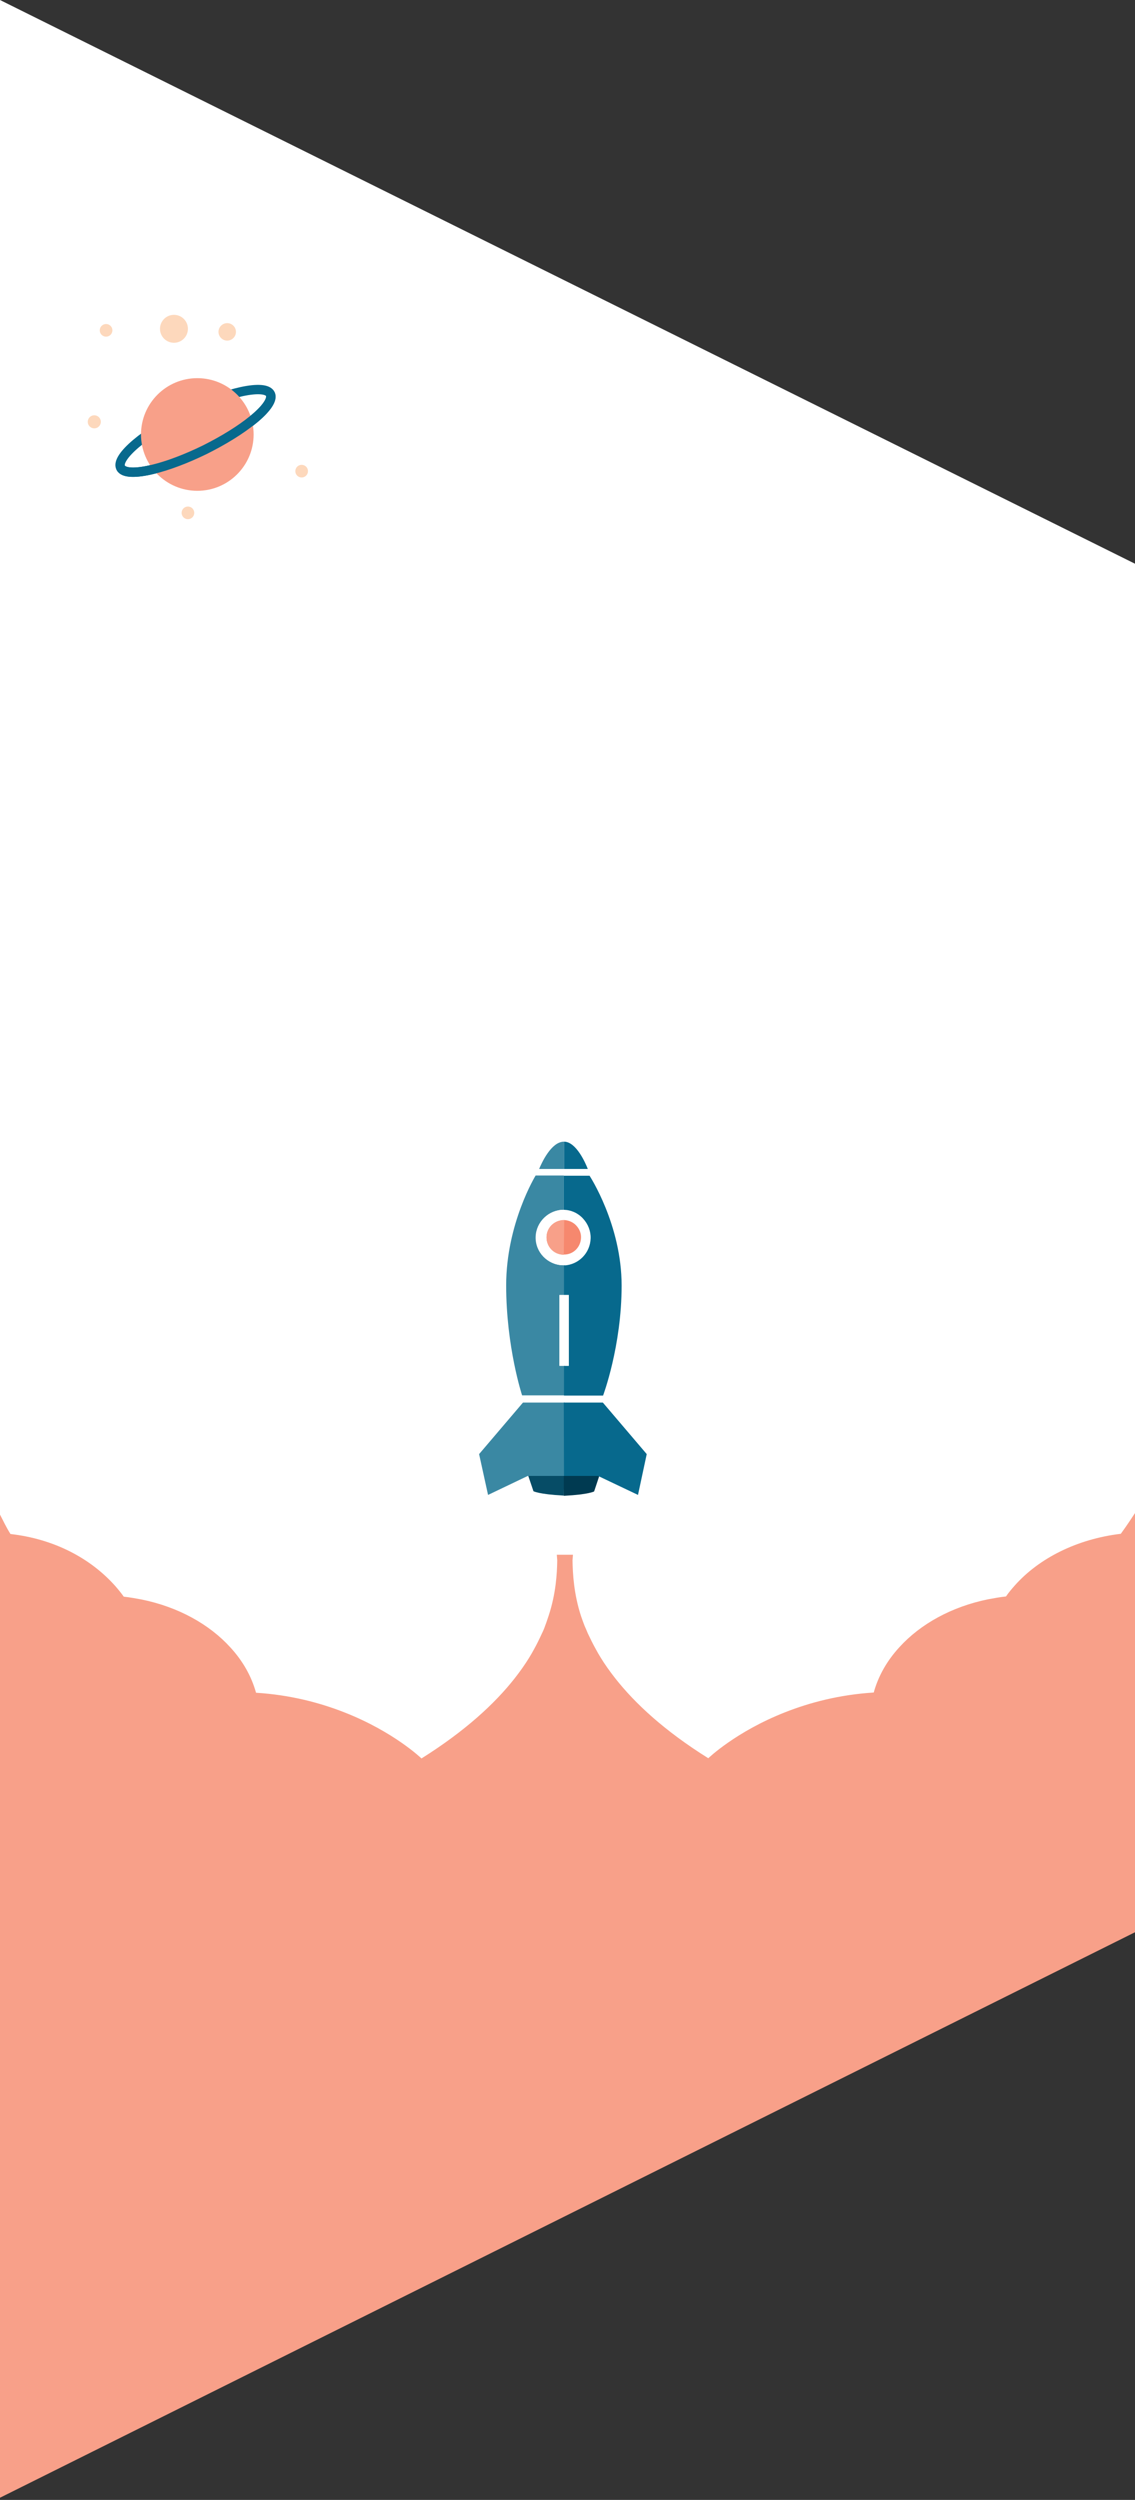 <?xml version="1.0" encoding="utf-8"?>
<!-- Generator: Adobe Illustrator 18.0.0, SVG Export Plug-In . SVG Version: 6.00 Build 0)  -->
<!DOCTYPE svg PUBLIC "-//W3C//DTD SVG 1.1//EN" "http://www.w3.org/Graphics/SVG/1.1/DTD/svg11.dtd">
<svg version="1.1" id="Calque_1" xmlns="http://www.w3.org/2000/svg" xmlns:xlink="http://www.w3.org/1999/xlink" x="0px" y="0px"
	 viewBox="0 0 520 1145" enable-background="new 0 0 520 1145" xml:space="preserve">
<rect x="0" y="0" width="520" height="1145" fill="#333333" stroke="none"/>
<polygon fill="#FFFFFF" points="0,849 520,849 520,258.2 0,0 "/>
<linearGradient id="SVGID_1_" gradientUnits="userSpaceOnUse" x1="255.678" y1="560.1" x2="255.812" y2="560.1" gradientTransform="matrix(1 0 0 -1 0 1145)">
	<stop  offset="6.282720e-02" style="stop-color:#EFA85E"/>
	<stop  offset="0.293" style="stop-color:#E0772F"/>
	<stop  offset="0.628" style="stop-color:#9F5C2A"/>
	<stop  offset="1" style="stop-color:#381714"/>
</linearGradient>
<path fill="url(#SVGID_1_)" d="M255.7,584.9h0.1C255.7,584.9,255.7,584.9,255.7,584.9z"/>
<path fill="#BBE5EF" d="M256.2,589.2"/>
<path fill="#5BCAEB" d="M256.3,587.9"/>
<path fill="#5BCAEB" d="M256.2,586.7c0,0.1,0,0.2,0,0.4"/>
<path fill="#064C66" d="M258.4,675.9H242l2.4,7.1c0,0,2.4,1.4,13.8,2c0,0,0,0,0.1,0L258.4,675.9z"/>
<path fill="#3A88A3" d="M258.8,639.2v-13.6h-2.5v-32.4h2.5v-13.7c-0.2,0-0.4,0-0.6,0h-0.4c-7-0.2-12.6-6-12.4-13
	c0.2-6.9,6-12.4,12.9-12.4h0.1c0.1,0-0.1,0-0.1,0v-15.7h-12.9c0,0-13.5,22-13.5,50.3s7.3,50.4,7.3,50.4h19.6V639.2z"/>
<path fill="#003A51" d="M258.3,675.9h16.3l-2.4,7.2c0,0-2.3,1.4-13.8,2h-0.1V675.9z"/>
<path fill="#FFFFFF" d="M271,567.1c0.1-3.4-1.1-6.6-3.5-9.1c-2.3-2.4-5.3-3.8-8.6-3.9c-0.1,0-0.2,0-0.2,0h-0.4
	c-6.9,0-12.5,5.4-12.7,12.4s5.4,12.9,12.4,13h0.4c0.2,0,0.4,0,0.6,0C265.5,579.2,270.8,573.9,271,567.1z M258,574.7
	c-4.4-0.1-7.8-3.8-7.7-8.1s3.6-7.7,8.1-7.7l0,0c2.1,0.1,4.1,0.9,5.5,2.5c1.5,1.5,2.2,3.5,2.2,5.7c-0.1,4.3-3.6,7.7-7.9,7.7
	L258,574.7z"/>
<path fill="#F6886E" d="M266.2,567c0.1-2.1-0.7-4.1-2.2-5.7c-1.4-1.5-3.4-2.4-5.5-2.5l0,0c-4.5,0-8,3.4-8.1,7.7
	c-0.1,4.4,3.3,8,7.7,8.1h0.2C262.6,574.7,266,571.3,266.2,567z"/>
<path fill="#F8A089" d="M258.5,558.9L258.5,558.9c-4.5,0-8,3.4-8.1,7.7c-0.1,4.4,3.3,8,7.7,8.1h0.2"/>
<path fill="#07698D" d="M267.1,558.1c2.3,2.5,3.6,5.7,3.5,9.1c-0.2,6.7-5.5,12.1-12.2,12.4v13.6h2.2v32.4h-2.2v13.6h17.9
	c0,0,8.5-22.6,8.5-50.4c0-27.9-14.7-50.3-14.7-50.3h-11.5h-0.3v15.6C261.7,554.2,264.8,555.6,267.1,558.1z"/>
<polygon fill="#FFFFFF" points="260.6,593.1 258.4,593.1 256.3,593.1 256.3,625.5 258.4,625.5 260.6,625.5 "/>
<path fill="#07698D" d="M269.3,535.4c-1-2.6-5.3-12.5-10.9-12.5v12.5H269.3z"/>
<path fill="#3A88A3" d="M247,535.4c1.1-2.6,5.5-12.5,11.4-12.5v12.5H247z"/>
<polygon fill="#3A88A3" points="258.8,676 258.7,642.4 239.6,642.4 239.6,642.4 219.5,666 223.6,684.7 241.8,676 242,676 "/>
<polygon fill="#07698D" points="264.5,676 258.4,676 258.3,642.4 276.2,642.4 276.2,642.4 296.3,666 292.3,684.7 274,676 273.8,676 
	265.7,676 "/>
<circle fill="#FDD8BC" cx="43.2" cy="193.2" r="3"/>
<ellipse transform="matrix(-0.441 -0.898 0.898 -0.441 -48.217 364.773)" fill="none" stroke="#07698D" stroke-width="4.293" stroke-miterlimit="10" cx="89.5" cy="197.4" rx="9.6" ry="38.2"/>
<circle fill="#F8A089" cx="90.4" cy="199" r="25.8"/>
<path fill="none" stroke="#07698D" stroke-width="4.293" stroke-miterlimit="10" d="M123.8,180.5c1.2,2.5-2,7-8.1,11.9
	c-5.4,4.4-13.1,9.2-21.9,13.6c-8.6,4.2-16.9,7.3-23.5,8.9c-8,2-13.7,1.9-15-0.7"/>
<circle fill="#FDD8BC" cx="79.7" cy="150.6" r="6.4"/>
<circle fill="#FDD8BC" cx="104.1" cy="152" r="4"/>
<circle fill="#FDD8BC" cx="48.6" cy="151.3" r="2.9"/>
<circle fill="#FDD8BC" cx="138.2" cy="215.8" r="2.9"/>
<circle fill="#FDD8BC" cx="86.1" cy="234.9" r="2.9"/>
<path fill="#F8A089" d="M0,1144l520-259V693c-1.2,1.8-3.3,5.1-6.5,9.5c-20.1,2.4-37.5,11.2-48.6,23.7c-1.4,1.6-2.8,3.2-4,5
	c-2.8,0.3-5.5,0.8-8.2,1.3c-16.7,3.4-31,11.3-40.7,22c-5.6,6.1-9.6,13.1-11.7,20.7c-15.8,1-29.3,4.6-40.5,9
	c-22.7,8.9-35.3,21.1-35.3,21.1c-20-12.5-33.5-25-42.7-36.7c-2.5-3.2-4.7-6.3-6.6-9.4c-0.8-1.3-1.5-2.5-2.2-3.8
	c-1.4-2.5-2.6-5-3.7-7.3c-0.5-1.2-1-2.4-1.5-3.5c-0.6-1.5-1.1-3-1.6-4.4c-3.3-10.1-3.8-19.4-3.9-25.5c0.1-1.3,0.2-2.6,0.2-2.6h-3.7
	h-3.2h-0.5c0,0,0.1,1.4,0.2,2.6c-0.1,6.1-0.6,15.1-3.9,25.2c-0.5,1.4-1,3.1-1.6,4.6c-0.4,1.2-0.9,2.4-1.5,3.6
	c-1.1,2.4-2.3,4.9-3.7,7.4c-0.7,1.3-1.4,2.5-2.2,3.8c-1.9,3.1-4.1,6.2-6.6,9.4c-9.2,11.7-22.8,24.2-42.7,36.7
	c0,0-12.6-12.2-35.3-21.1c-11.2-4.4-24.7-8-40.5-9c-2.1-7.6-6.1-14.6-11.7-20.7c-9.7-10.7-24-18.6-40.7-22c-2.7-0.5-5.4-1-8.2-1.3
	c-1.2-1.7-2.6-3.4-4-5C41.5,713.8,25,704.9,4.8,702.6c-1.9-3-3.3-6-4.9-9.1V1144H0z"/>
</svg>
